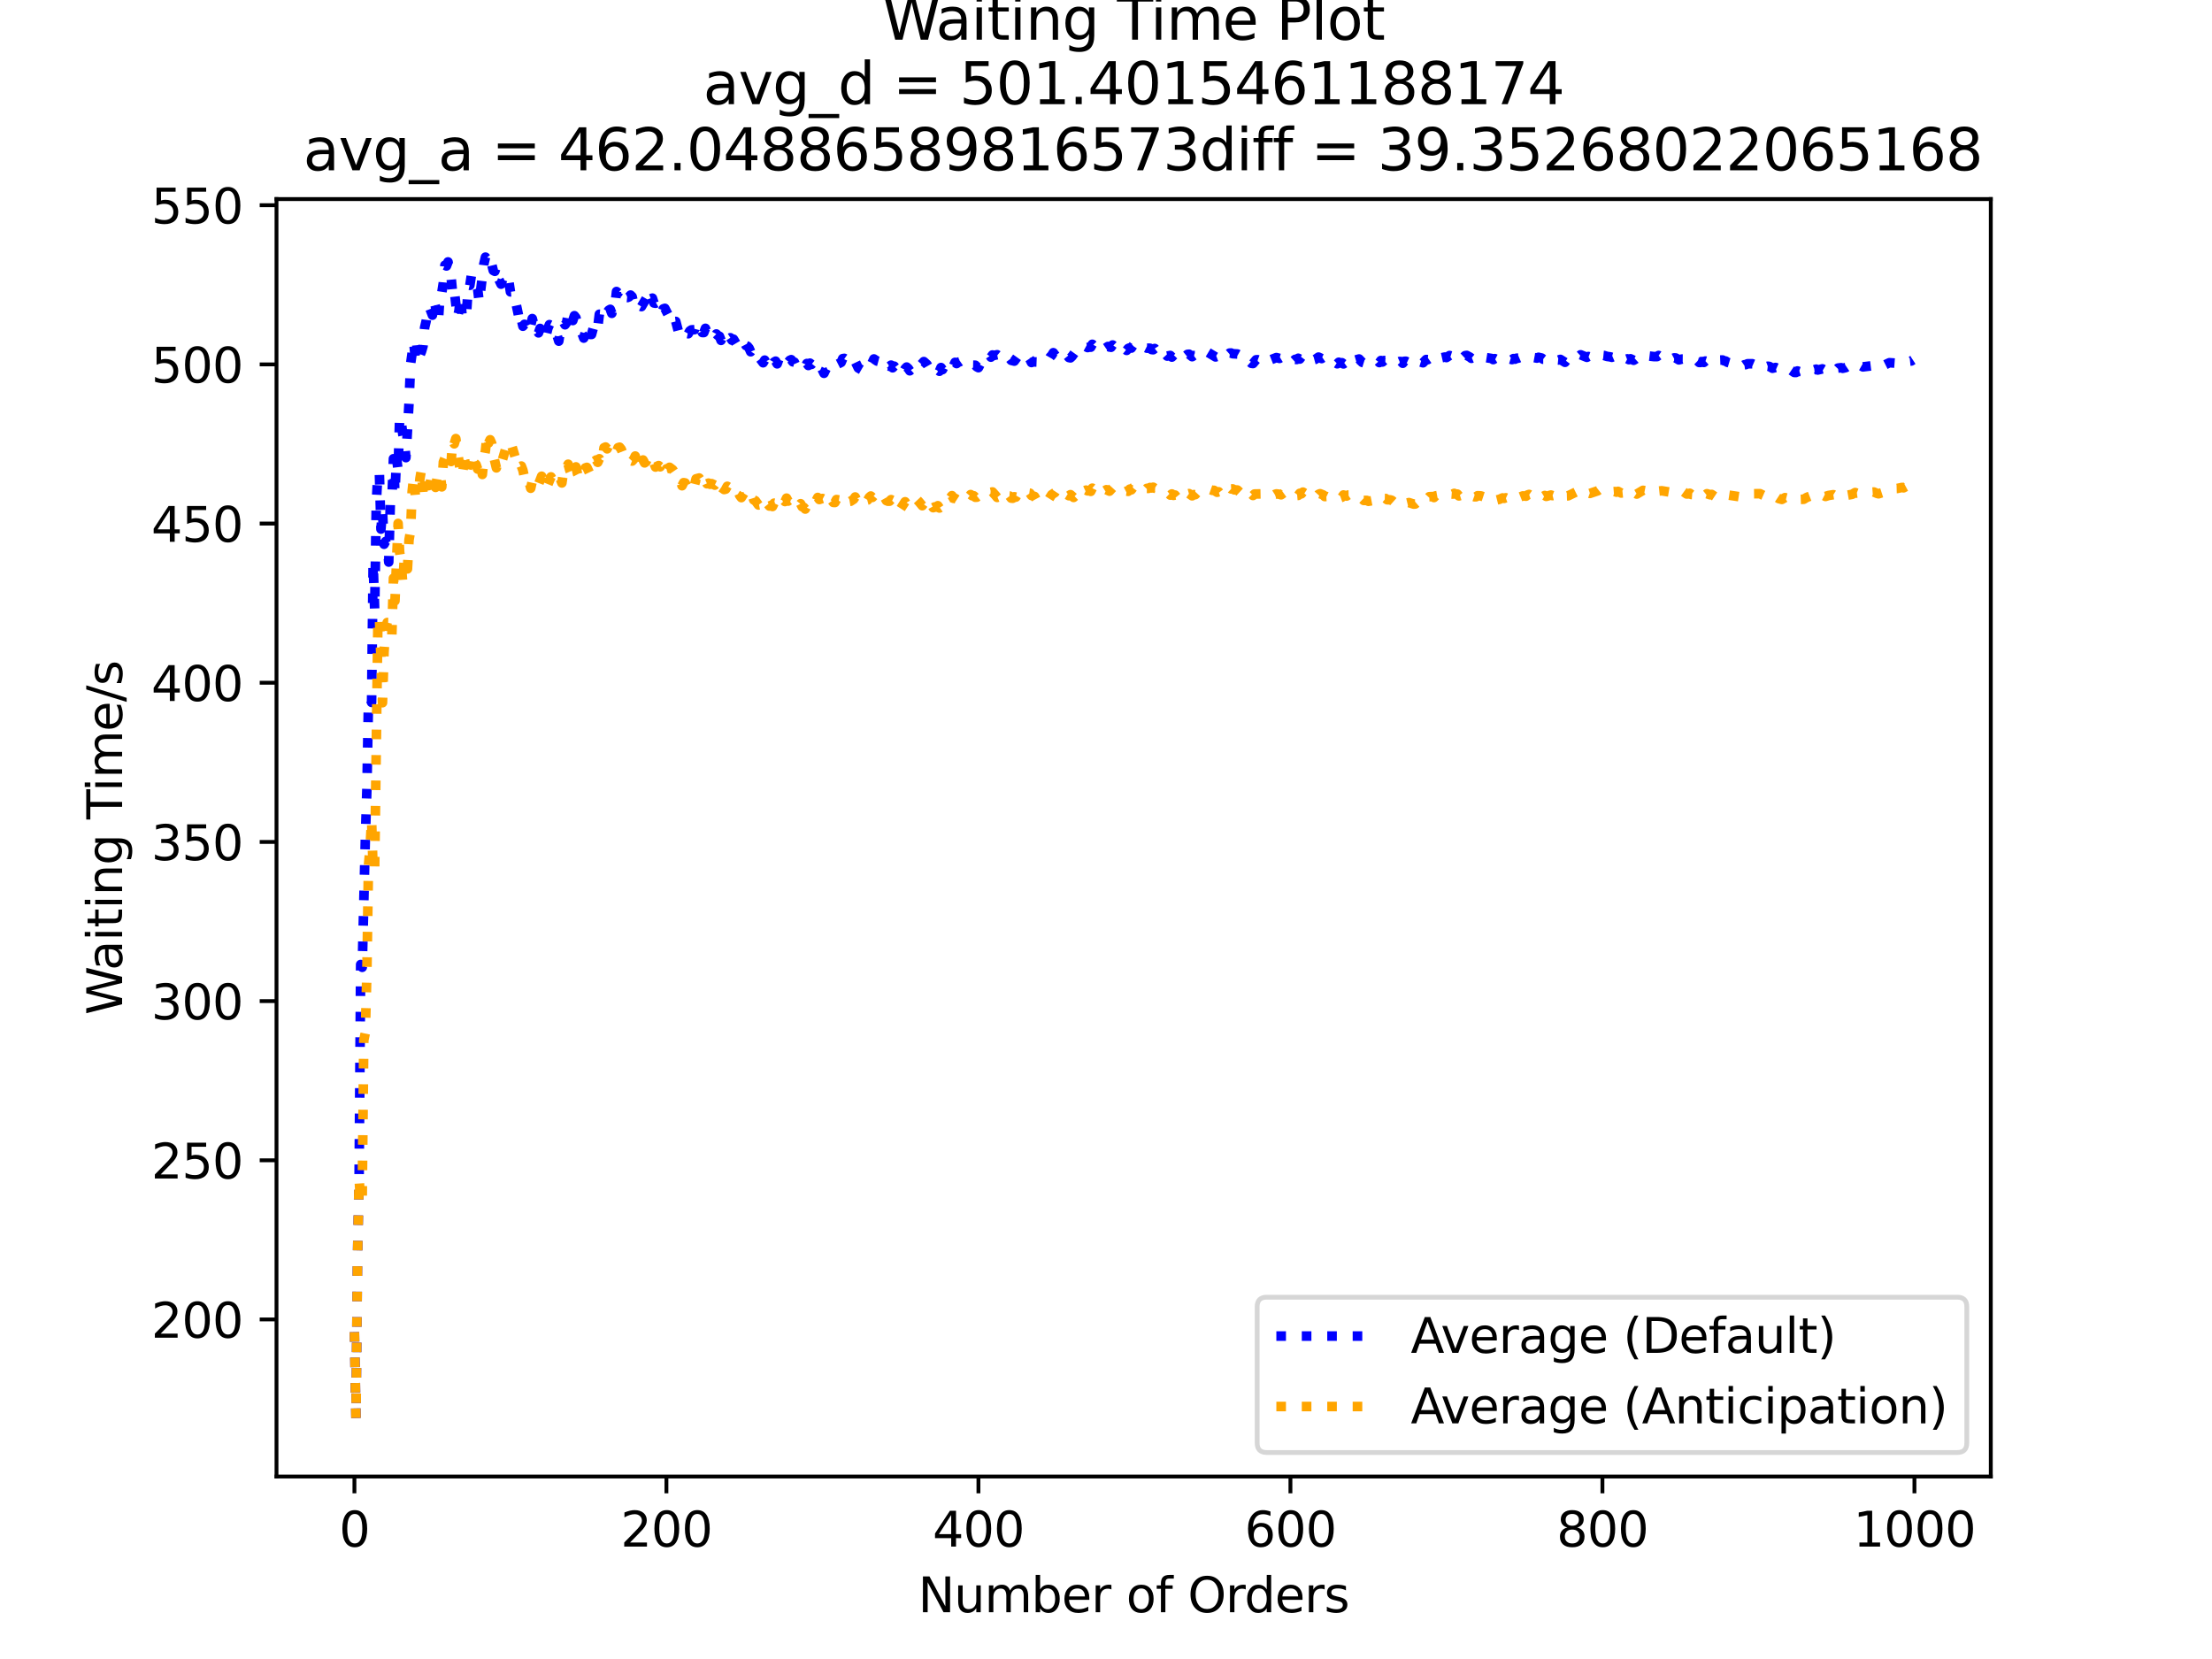 <?xml version="1.0" encoding="utf-8" standalone="no"?>
<!DOCTYPE svg PUBLIC "-//W3C//DTD SVG 1.1//EN"
  "http://www.w3.org/Graphics/SVG/1.1/DTD/svg11.dtd">
<svg xmlns:xlink="http://www.w3.org/1999/xlink" width="460.8pt" height="345.6pt" viewBox="0 0 460.8 345.6" xmlns="http://www.w3.org/2000/svg" version="1.1">
 <defs>
  <style type="text/css">*{stroke-linejoin: round; stroke-linecap: butt}</style>
 </defs>
 <g id="figure_1">
  <g id="patch_1">
   <path d="M 0 345.6 
L 460.8 345.6 
L 460.8 0 
L 0 0 
z
" style="fill: #ffffff"/>
  </g>
  <g id="axes_1">
   <g id="patch_2">
    <path d="M 57.6 307.584 
L 414.72 307.584 
L 414.72 41.472 
L 57.6 41.472 
z
" style="fill: #ffffff"/>
   </g>
   <g id="matplotlib.axis_1">
    <g id="xtick_1">
     <g id="line2d_1">
      <defs>
       <path id="m48ada4523f" d="M 0 0 
L 0 3.5 
" style="stroke: #000000; stroke-width: 0.8"/>
      </defs>
      <g>
       <use xlink:href="#m48ada4523f" x="73.833" y="307.584" style="stroke: #000000; stroke-width: 0.8"/>
      </g>
     </g>
     <g id="text_1">
      <!-- 0 -->
      <g transform="translate(70.651 322.182)scale(0.1 -0.1)">
       <defs>
        <path id="DejaVuSans-30" d="M 2034 4250 
Q 1547 4250 1301 3770 
Q 1056 3291 1056 2328 
Q 1056 1369 1301 889 
Q 1547 409 2034 409 
Q 2525 409 2770 889 
Q 3016 1369 3016 2328 
Q 3016 3291 2770 3770 
Q 2525 4250 2034 4250 
z
M 2034 4750 
Q 2819 4750 3233 4129 
Q 3647 3509 3647 2328 
Q 3647 1150 3233 529 
Q 2819 -91 2034 -91 
Q 1250 -91 836 529 
Q 422 1150 422 2328 
Q 422 3509 836 4129 
Q 1250 4750 2034 4750 
z
" transform="scale(0.016)"/>
       </defs>
       <use xlink:href="#DejaVuSans-30"/>
      </g>
     </g>
    </g>
    <g id="xtick_2">
     <g id="line2d_2">
      <g>
       <use xlink:href="#m48ada4523f" x="138.829" y="307.584" style="stroke: #000000; stroke-width: 0.8"/>
      </g>
     </g>
     <g id="text_2">
      <!-- 200 -->
      <g transform="translate(129.285 322.182)scale(0.1 -0.1)">
       <defs>
        <path id="DejaVuSans-32" d="M 1228 531 
L 3431 531 
L 3431 0 
L 469 0 
L 469 531 
Q 828 903 1448 1529 
Q 2069 2156 2228 2338 
Q 2531 2678 2651 2914 
Q 2772 3150 2772 3378 
Q 2772 3750 2511 3984 
Q 2250 4219 1831 4219 
Q 1534 4219 1204 4116 
Q 875 4013 500 3803 
L 500 4441 
Q 881 4594 1212 4672 
Q 1544 4750 1819 4750 
Q 2544 4750 2975 4387 
Q 3406 4025 3406 3419 
Q 3406 3131 3298 2873 
Q 3191 2616 2906 2266 
Q 2828 2175 2409 1742 
Q 1991 1309 1228 531 
z
" transform="scale(0.016)"/>
       </defs>
       <use xlink:href="#DejaVuSans-32"/>
       <use xlink:href="#DejaVuSans-30" x="63.623"/>
       <use xlink:href="#DejaVuSans-30" x="127.246"/>
      </g>
     </g>
    </g>
    <g id="xtick_3">
     <g id="line2d_3">
      <g>
       <use xlink:href="#m48ada4523f" x="203.825" y="307.584" style="stroke: #000000; stroke-width: 0.8"/>
      </g>
     </g>
     <g id="text_3">
      <!-- 400 -->
      <g transform="translate(194.281 322.182)scale(0.1 -0.1)">
       <defs>
        <path id="DejaVuSans-34" d="M 2419 4116 
L 825 1625 
L 2419 1625 
L 2419 4116 
z
M 2253 4666 
L 3047 4666 
L 3047 1625 
L 3713 1625 
L 3713 1100 
L 3047 1100 
L 3047 0 
L 2419 0 
L 2419 1100 
L 313 1100 
L 313 1709 
L 2253 4666 
z
" transform="scale(0.016)"/>
       </defs>
       <use xlink:href="#DejaVuSans-34"/>
       <use xlink:href="#DejaVuSans-30" x="63.623"/>
       <use xlink:href="#DejaVuSans-30" x="127.246"/>
      </g>
     </g>
    </g>
    <g id="xtick_4">
     <g id="line2d_4">
      <g>
       <use xlink:href="#m48ada4523f" x="268.82" y="307.584" style="stroke: #000000; stroke-width: 0.8"/>
      </g>
     </g>
     <g id="text_4">
      <!-- 600 -->
      <g transform="translate(259.277 322.182)scale(0.1 -0.1)">
       <defs>
        <path id="DejaVuSans-36" d="M 2113 2584 
Q 1688 2584 1439 2293 
Q 1191 2003 1191 1497 
Q 1191 994 1439 701 
Q 1688 409 2113 409 
Q 2538 409 2786 701 
Q 3034 994 3034 1497 
Q 3034 2003 2786 2293 
Q 2538 2584 2113 2584 
z
M 3366 4563 
L 3366 3988 
Q 3128 4100 2886 4159 
Q 2644 4219 2406 4219 
Q 1781 4219 1451 3797 
Q 1122 3375 1075 2522 
Q 1259 2794 1537 2939 
Q 1816 3084 2150 3084 
Q 2853 3084 3261 2657 
Q 3669 2231 3669 1497 
Q 3669 778 3244 343 
Q 2819 -91 2113 -91 
Q 1303 -91 875 529 
Q 447 1150 447 2328 
Q 447 3434 972 4092 
Q 1497 4750 2381 4750 
Q 2619 4750 2861 4703 
Q 3103 4656 3366 4563 
z
" transform="scale(0.016)"/>
       </defs>
       <use xlink:href="#DejaVuSans-36"/>
       <use xlink:href="#DejaVuSans-30" x="63.623"/>
       <use xlink:href="#DejaVuSans-30" x="127.246"/>
      </g>
     </g>
    </g>
    <g id="xtick_5">
     <g id="line2d_5">
      <g>
       <use xlink:href="#m48ada4523f" x="333.816" y="307.584" style="stroke: #000000; stroke-width: 0.8"/>
      </g>
     </g>
     <g id="text_5">
      <!-- 800 -->
      <g transform="translate(324.273 322.182)scale(0.1 -0.1)">
       <defs>
        <path id="DejaVuSans-38" d="M 2034 2216 
Q 1584 2216 1326 1975 
Q 1069 1734 1069 1313 
Q 1069 891 1326 650 
Q 1584 409 2034 409 
Q 2484 409 2743 651 
Q 3003 894 3003 1313 
Q 3003 1734 2745 1975 
Q 2488 2216 2034 2216 
z
M 1403 2484 
Q 997 2584 770 2862 
Q 544 3141 544 3541 
Q 544 4100 942 4425 
Q 1341 4750 2034 4750 
Q 2731 4750 3128 4425 
Q 3525 4100 3525 3541 
Q 3525 3141 3298 2862 
Q 3072 2584 2669 2484 
Q 3125 2378 3379 2068 
Q 3634 1759 3634 1313 
Q 3634 634 3220 271 
Q 2806 -91 2034 -91 
Q 1263 -91 848 271 
Q 434 634 434 1313 
Q 434 1759 690 2068 
Q 947 2378 1403 2484 
z
M 1172 3481 
Q 1172 3119 1398 2916 
Q 1625 2713 2034 2713 
Q 2441 2713 2670 2916 
Q 2900 3119 2900 3481 
Q 2900 3844 2670 4047 
Q 2441 4250 2034 4250 
Q 1625 4250 1398 4047 
Q 1172 3844 1172 3481 
z
" transform="scale(0.016)"/>
       </defs>
       <use xlink:href="#DejaVuSans-38"/>
       <use xlink:href="#DejaVuSans-30" x="63.623"/>
       <use xlink:href="#DejaVuSans-30" x="127.246"/>
      </g>
     </g>
    </g>
    <g id="xtick_6">
     <g id="line2d_6">
      <g>
       <use xlink:href="#m48ada4523f" x="398.812" y="307.584" style="stroke: #000000; stroke-width: 0.8"/>
      </g>
     </g>
     <g id="text_6">
      <!-- 1000 -->
      <g transform="translate(386.087 322.182)scale(0.1 -0.1)">
       <defs>
        <path id="DejaVuSans-31" d="M 794 531 
L 1825 531 
L 1825 4091 
L 703 3866 
L 703 4441 
L 1819 4666 
L 2450 4666 
L 2450 531 
L 3481 531 
L 3481 0 
L 794 0 
L 794 531 
z
" transform="scale(0.016)"/>
       </defs>
       <use xlink:href="#DejaVuSans-31"/>
       <use xlink:href="#DejaVuSans-30" x="63.623"/>
       <use xlink:href="#DejaVuSans-30" x="127.246"/>
       <use xlink:href="#DejaVuSans-30" x="190.869"/>
      </g>
     </g>
    </g>
    <g id="text_7">
     <!-- Number of Orders -->
     <g transform="translate(191.262 335.861)scale(0.1 -0.1)">
      <defs>
       <path id="DejaVuSans-4e" d="M 628 4666 
L 1478 4666 
L 3547 763 
L 3547 4666 
L 4159 4666 
L 4159 0 
L 3309 0 
L 1241 3903 
L 1241 0 
L 628 0 
L 628 4666 
z
" transform="scale(0.016)"/>
       <path id="DejaVuSans-75" d="M 544 1381 
L 544 3500 
L 1119 3500 
L 1119 1403 
Q 1119 906 1312 657 
Q 1506 409 1894 409 
Q 2359 409 2629 706 
Q 2900 1003 2900 1516 
L 2900 3500 
L 3475 3500 
L 3475 0 
L 2900 0 
L 2900 538 
Q 2691 219 2414 64 
Q 2138 -91 1772 -91 
Q 1169 -91 856 284 
Q 544 659 544 1381 
z
M 1991 3584 
L 1991 3584 
z
" transform="scale(0.016)"/>
       <path id="DejaVuSans-6d" d="M 3328 2828 
Q 3544 3216 3844 3400 
Q 4144 3584 4550 3584 
Q 5097 3584 5394 3201 
Q 5691 2819 5691 2113 
L 5691 0 
L 5113 0 
L 5113 2094 
Q 5113 2597 4934 2840 
Q 4756 3084 4391 3084 
Q 3944 3084 3684 2787 
Q 3425 2491 3425 1978 
L 3425 0 
L 2847 0 
L 2847 2094 
Q 2847 2600 2669 2842 
Q 2491 3084 2119 3084 
Q 1678 3084 1418 2786 
Q 1159 2488 1159 1978 
L 1159 0 
L 581 0 
L 581 3500 
L 1159 3500 
L 1159 2956 
Q 1356 3278 1631 3431 
Q 1906 3584 2284 3584 
Q 2666 3584 2933 3390 
Q 3200 3197 3328 2828 
z
" transform="scale(0.016)"/>
       <path id="DejaVuSans-62" d="M 3116 1747 
Q 3116 2381 2855 2742 
Q 2594 3103 2138 3103 
Q 1681 3103 1420 2742 
Q 1159 2381 1159 1747 
Q 1159 1113 1420 752 
Q 1681 391 2138 391 
Q 2594 391 2855 752 
Q 3116 1113 3116 1747 
z
M 1159 2969 
Q 1341 3281 1617 3432 
Q 1894 3584 2278 3584 
Q 2916 3584 3314 3078 
Q 3713 2572 3713 1747 
Q 3713 922 3314 415 
Q 2916 -91 2278 -91 
Q 1894 -91 1617 61 
Q 1341 213 1159 525 
L 1159 0 
L 581 0 
L 581 4863 
L 1159 4863 
L 1159 2969 
z
" transform="scale(0.016)"/>
       <path id="DejaVuSans-65" d="M 3597 1894 
L 3597 1613 
L 953 1613 
Q 991 1019 1311 708 
Q 1631 397 2203 397 
Q 2534 397 2845 478 
Q 3156 559 3463 722 
L 3463 178 
Q 3153 47 2828 -22 
Q 2503 -91 2169 -91 
Q 1331 -91 842 396 
Q 353 884 353 1716 
Q 353 2575 817 3079 
Q 1281 3584 2069 3584 
Q 2775 3584 3186 3129 
Q 3597 2675 3597 1894 
z
M 3022 2063 
Q 3016 2534 2758 2815 
Q 2500 3097 2075 3097 
Q 1594 3097 1305 2825 
Q 1016 2553 972 2059 
L 3022 2063 
z
" transform="scale(0.016)"/>
       <path id="DejaVuSans-72" d="M 2631 2963 
Q 2534 3019 2420 3045 
Q 2306 3072 2169 3072 
Q 1681 3072 1420 2755 
Q 1159 2438 1159 1844 
L 1159 0 
L 581 0 
L 581 3500 
L 1159 3500 
L 1159 2956 
Q 1341 3275 1631 3429 
Q 1922 3584 2338 3584 
Q 2397 3584 2469 3576 
Q 2541 3569 2628 3553 
L 2631 2963 
z
" transform="scale(0.016)"/>
       <path id="DejaVuSans-20" transform="scale(0.016)"/>
       <path id="DejaVuSans-6f" d="M 1959 3097 
Q 1497 3097 1228 2736 
Q 959 2375 959 1747 
Q 959 1119 1226 758 
Q 1494 397 1959 397 
Q 2419 397 2687 759 
Q 2956 1122 2956 1747 
Q 2956 2369 2687 2733 
Q 2419 3097 1959 3097 
z
M 1959 3584 
Q 2709 3584 3137 3096 
Q 3566 2609 3566 1747 
Q 3566 888 3137 398 
Q 2709 -91 1959 -91 
Q 1206 -91 779 398 
Q 353 888 353 1747 
Q 353 2609 779 3096 
Q 1206 3584 1959 3584 
z
" transform="scale(0.016)"/>
       <path id="DejaVuSans-66" d="M 2375 4863 
L 2375 4384 
L 1825 4384 
Q 1516 4384 1395 4259 
Q 1275 4134 1275 3809 
L 1275 3500 
L 2222 3500 
L 2222 3053 
L 1275 3053 
L 1275 0 
L 697 0 
L 697 3053 
L 147 3053 
L 147 3500 
L 697 3500 
L 697 3744 
Q 697 4328 969 4595 
Q 1241 4863 1831 4863 
L 2375 4863 
z
" transform="scale(0.016)"/>
       <path id="DejaVuSans-4f" d="M 2522 4238 
Q 1834 4238 1429 3725 
Q 1025 3213 1025 2328 
Q 1025 1447 1429 934 
Q 1834 422 2522 422 
Q 3209 422 3611 934 
Q 4013 1447 4013 2328 
Q 4013 3213 3611 3725 
Q 3209 4238 2522 4238 
z
M 2522 4750 
Q 3503 4750 4090 4092 
Q 4678 3434 4678 2328 
Q 4678 1225 4090 567 
Q 3503 -91 2522 -91 
Q 1538 -91 948 565 
Q 359 1222 359 2328 
Q 359 3434 948 4092 
Q 1538 4750 2522 4750 
z
" transform="scale(0.016)"/>
       <path id="DejaVuSans-64" d="M 2906 2969 
L 2906 4863 
L 3481 4863 
L 3481 0 
L 2906 0 
L 2906 525 
Q 2725 213 2448 61 
Q 2172 -91 1784 -91 
Q 1150 -91 751 415 
Q 353 922 353 1747 
Q 353 2572 751 3078 
Q 1150 3584 1784 3584 
Q 2172 3584 2448 3432 
Q 2725 3281 2906 2969 
z
M 947 1747 
Q 947 1113 1208 752 
Q 1469 391 1925 391 
Q 2381 391 2643 752 
Q 2906 1113 2906 1747 
Q 2906 2381 2643 2742 
Q 2381 3103 1925 3103 
Q 1469 3103 1208 2742 
Q 947 2381 947 1747 
z
" transform="scale(0.016)"/>
       <path id="DejaVuSans-73" d="M 2834 3397 
L 2834 2853 
Q 2591 2978 2328 3040 
Q 2066 3103 1784 3103 
Q 1356 3103 1142 2972 
Q 928 2841 928 2578 
Q 928 2378 1081 2264 
Q 1234 2150 1697 2047 
L 1894 2003 
Q 2506 1872 2764 1633 
Q 3022 1394 3022 966 
Q 3022 478 2636 193 
Q 2250 -91 1575 -91 
Q 1294 -91 989 -36 
Q 684 19 347 128 
L 347 722 
Q 666 556 975 473 
Q 1284 391 1588 391 
Q 1994 391 2212 530 
Q 2431 669 2431 922 
Q 2431 1156 2273 1281 
Q 2116 1406 1581 1522 
L 1381 1569 
Q 847 1681 609 1914 
Q 372 2147 372 2553 
Q 372 3047 722 3315 
Q 1072 3584 1716 3584 
Q 2034 3584 2315 3537 
Q 2597 3491 2834 3397 
z
" transform="scale(0.016)"/>
      </defs>
      <use xlink:href="#DejaVuSans-4e"/>
      <use xlink:href="#DejaVuSans-75" x="74.805"/>
      <use xlink:href="#DejaVuSans-6d" x="138.184"/>
      <use xlink:href="#DejaVuSans-62" x="235.596"/>
      <use xlink:href="#DejaVuSans-65" x="299.072"/>
      <use xlink:href="#DejaVuSans-72" x="360.596"/>
      <use xlink:href="#DejaVuSans-20" x="401.709"/>
      <use xlink:href="#DejaVuSans-6f" x="433.496"/>
      <use xlink:href="#DejaVuSans-66" x="494.678"/>
      <use xlink:href="#DejaVuSans-20" x="529.883"/>
      <use xlink:href="#DejaVuSans-4f" x="561.67"/>
      <use xlink:href="#DejaVuSans-72" x="640.381"/>
      <use xlink:href="#DejaVuSans-64" x="679.744"/>
      <use xlink:href="#DejaVuSans-65" x="743.221"/>
      <use xlink:href="#DejaVuSans-72" x="804.744"/>
      <use xlink:href="#DejaVuSans-73" x="845.857"/>
     </g>
    </g>
   </g>
   <g id="matplotlib.axis_2">
    <g id="ytick_1">
     <g id="line2d_7">
      <defs>
       <path id="me88d342166" d="M 0 0 
L -3.5 0 
" style="stroke: #000000; stroke-width: 0.8"/>
      </defs>
      <g>
       <use xlink:href="#me88d342166" x="57.6" y="274.868" style="stroke: #000000; stroke-width: 0.8"/>
      </g>
     </g>
     <g id="text_8">
      <!-- 200 -->
      <g transform="translate(31.512 278.667)scale(0.1 -0.1)">
       <use xlink:href="#DejaVuSans-32"/>
       <use xlink:href="#DejaVuSans-30" x="63.623"/>
       <use xlink:href="#DejaVuSans-30" x="127.246"/>
      </g>
     </g>
    </g>
    <g id="ytick_2">
     <g id="line2d_8">
      <g>
       <use xlink:href="#me88d342166" x="57.6" y="241.708" style="stroke: #000000; stroke-width: 0.8"/>
      </g>
     </g>
     <g id="text_9">
      <!-- 250 -->
      <g transform="translate(31.512 245.507)scale(0.1 -0.1)">
       <defs>
        <path id="DejaVuSans-35" d="M 691 4666 
L 3169 4666 
L 3169 4134 
L 1269 4134 
L 1269 2991 
Q 1406 3038 1543 3061 
Q 1681 3084 1819 3084 
Q 2600 3084 3056 2656 
Q 3513 2228 3513 1497 
Q 3513 744 3044 326 
Q 2575 -91 1722 -91 
Q 1428 -91 1123 -41 
Q 819 9 494 109 
L 494 744 
Q 775 591 1075 516 
Q 1375 441 1709 441 
Q 2250 441 2565 725 
Q 2881 1009 2881 1497 
Q 2881 1984 2565 2268 
Q 2250 2553 1709 2553 
Q 1456 2553 1204 2497 
Q 953 2441 691 2322 
L 691 4666 
z
" transform="scale(0.016)"/>
       </defs>
       <use xlink:href="#DejaVuSans-32"/>
       <use xlink:href="#DejaVuSans-35" x="63.623"/>
       <use xlink:href="#DejaVuSans-30" x="127.246"/>
      </g>
     </g>
    </g>
    <g id="ytick_3">
     <g id="line2d_9">
      <g>
       <use xlink:href="#me88d342166" x="57.6" y="208.548" style="stroke: #000000; stroke-width: 0.8"/>
      </g>
     </g>
     <g id="text_10">
      <!-- 300 -->
      <g transform="translate(31.512 212.347)scale(0.1 -0.1)">
       <defs>
        <path id="DejaVuSans-33" d="M 2597 2516 
Q 3050 2419 3304 2112 
Q 3559 1806 3559 1356 
Q 3559 666 3084 287 
Q 2609 -91 1734 -91 
Q 1441 -91 1130 -33 
Q 819 25 488 141 
L 488 750 
Q 750 597 1062 519 
Q 1375 441 1716 441 
Q 2309 441 2620 675 
Q 2931 909 2931 1356 
Q 2931 1769 2642 2001 
Q 2353 2234 1838 2234 
L 1294 2234 
L 1294 2753 
L 1863 2753 
Q 2328 2753 2575 2939 
Q 2822 3125 2822 3475 
Q 2822 3834 2567 4026 
Q 2313 4219 1838 4219 
Q 1578 4219 1281 4162 
Q 984 4106 628 3988 
L 628 4550 
Q 988 4650 1302 4700 
Q 1616 4750 1894 4750 
Q 2613 4750 3031 4423 
Q 3450 4097 3450 3541 
Q 3450 3153 3228 2886 
Q 3006 2619 2597 2516 
z
" transform="scale(0.016)"/>
       </defs>
       <use xlink:href="#DejaVuSans-33"/>
       <use xlink:href="#DejaVuSans-30" x="63.623"/>
       <use xlink:href="#DejaVuSans-30" x="127.246"/>
      </g>
     </g>
    </g>
    <g id="ytick_4">
     <g id="line2d_10">
      <g>
       <use xlink:href="#me88d342166" x="57.6" y="175.388" style="stroke: #000000; stroke-width: 0.8"/>
      </g>
     </g>
     <g id="text_11">
      <!-- 350 -->
      <g transform="translate(31.512 179.187)scale(0.1 -0.1)">
       <use xlink:href="#DejaVuSans-33"/>
       <use xlink:href="#DejaVuSans-35" x="63.623"/>
       <use xlink:href="#DejaVuSans-30" x="127.246"/>
      </g>
     </g>
    </g>
    <g id="ytick_5">
     <g id="line2d_11">
      <g>
       <use xlink:href="#me88d342166" x="57.6" y="142.228" style="stroke: #000000; stroke-width: 0.8"/>
      </g>
     </g>
     <g id="text_12">
      <!-- 400 -->
      <g transform="translate(31.512 146.028)scale(0.1 -0.1)">
       <use xlink:href="#DejaVuSans-34"/>
       <use xlink:href="#DejaVuSans-30" x="63.623"/>
       <use xlink:href="#DejaVuSans-30" x="127.246"/>
      </g>
     </g>
    </g>
    <g id="ytick_6">
     <g id="line2d_12">
      <g>
       <use xlink:href="#me88d342166" x="57.6" y="109.068" style="stroke: #000000; stroke-width: 0.8"/>
      </g>
     </g>
     <g id="text_13">
      <!-- 450 -->
      <g transform="translate(31.512 112.868)scale(0.1 -0.1)">
       <use xlink:href="#DejaVuSans-34"/>
       <use xlink:href="#DejaVuSans-35" x="63.623"/>
       <use xlink:href="#DejaVuSans-30" x="127.246"/>
      </g>
     </g>
    </g>
    <g id="ytick_7">
     <g id="line2d_13">
      <g>
       <use xlink:href="#me88d342166" x="57.6" y="75.909" style="stroke: #000000; stroke-width: 0.8"/>
      </g>
     </g>
     <g id="text_14">
      <!-- 500 -->
      <g transform="translate(31.512 79.708)scale(0.1 -0.1)">
       <use xlink:href="#DejaVuSans-35"/>
       <use xlink:href="#DejaVuSans-30" x="63.623"/>
       <use xlink:href="#DejaVuSans-30" x="127.246"/>
      </g>
     </g>
    </g>
    <g id="ytick_8">
     <g id="line2d_14">
      <g>
       <use xlink:href="#me88d342166" x="57.6" y="42.749" style="stroke: #000000; stroke-width: 0.8"/>
      </g>
     </g>
     <g id="text_15">
      <!-- 550 -->
      <g transform="translate(31.512 46.548)scale(0.1 -0.1)">
       <use xlink:href="#DejaVuSans-35"/>
       <use xlink:href="#DejaVuSans-35" x="63.623"/>
       <use xlink:href="#DejaVuSans-30" x="127.246"/>
      </g>
     </g>
    </g>
    <g id="text_16">
     <!-- Waiting Time/s -->
     <g transform="translate(25.433 211.41)rotate(-90)scale(0.1 -0.1)">
      <defs>
       <path id="DejaVuSans-57" d="M 213 4666 
L 850 4666 
L 1831 722 
L 2809 4666 
L 3519 4666 
L 4500 722 
L 5478 4666 
L 6119 4666 
L 4947 0 
L 4153 0 
L 3169 4050 
L 2175 0 
L 1381 0 
L 213 4666 
z
" transform="scale(0.016)"/>
       <path id="DejaVuSans-61" d="M 2194 1759 
Q 1497 1759 1228 1600 
Q 959 1441 959 1056 
Q 959 750 1161 570 
Q 1363 391 1709 391 
Q 2188 391 2477 730 
Q 2766 1069 2766 1631 
L 2766 1759 
L 2194 1759 
z
M 3341 1997 
L 3341 0 
L 2766 0 
L 2766 531 
Q 2569 213 2275 61 
Q 1981 -91 1556 -91 
Q 1019 -91 701 211 
Q 384 513 384 1019 
Q 384 1609 779 1909 
Q 1175 2209 1959 2209 
L 2766 2209 
L 2766 2266 
Q 2766 2663 2505 2880 
Q 2244 3097 1772 3097 
Q 1472 3097 1187 3025 
Q 903 2953 641 2809 
L 641 3341 
Q 956 3463 1253 3523 
Q 1550 3584 1831 3584 
Q 2591 3584 2966 3190 
Q 3341 2797 3341 1997 
z
" transform="scale(0.016)"/>
       <path id="DejaVuSans-69" d="M 603 3500 
L 1178 3500 
L 1178 0 
L 603 0 
L 603 3500 
z
M 603 4863 
L 1178 4863 
L 1178 4134 
L 603 4134 
L 603 4863 
z
" transform="scale(0.016)"/>
       <path id="DejaVuSans-74" d="M 1172 4494 
L 1172 3500 
L 2356 3500 
L 2356 3053 
L 1172 3053 
L 1172 1153 
Q 1172 725 1289 603 
Q 1406 481 1766 481 
L 2356 481 
L 2356 0 
L 1766 0 
Q 1100 0 847 248 
Q 594 497 594 1153 
L 594 3053 
L 172 3053 
L 172 3500 
L 594 3500 
L 594 4494 
L 1172 4494 
z
" transform="scale(0.016)"/>
       <path id="DejaVuSans-6e" d="M 3513 2113 
L 3513 0 
L 2938 0 
L 2938 2094 
Q 2938 2591 2744 2837 
Q 2550 3084 2163 3084 
Q 1697 3084 1428 2787 
Q 1159 2491 1159 1978 
L 1159 0 
L 581 0 
L 581 3500 
L 1159 3500 
L 1159 2956 
Q 1366 3272 1645 3428 
Q 1925 3584 2291 3584 
Q 2894 3584 3203 3211 
Q 3513 2838 3513 2113 
z
" transform="scale(0.016)"/>
       <path id="DejaVuSans-67" d="M 2906 1791 
Q 2906 2416 2648 2759 
Q 2391 3103 1925 3103 
Q 1463 3103 1205 2759 
Q 947 2416 947 1791 
Q 947 1169 1205 825 
Q 1463 481 1925 481 
Q 2391 481 2648 825 
Q 2906 1169 2906 1791 
z
M 3481 434 
Q 3481 -459 3084 -895 
Q 2688 -1331 1869 -1331 
Q 1566 -1331 1297 -1286 
Q 1028 -1241 775 -1147 
L 775 -588 
Q 1028 -725 1275 -790 
Q 1522 -856 1778 -856 
Q 2344 -856 2625 -561 
Q 2906 -266 2906 331 
L 2906 616 
Q 2728 306 2450 153 
Q 2172 0 1784 0 
Q 1141 0 747 490 
Q 353 981 353 1791 
Q 353 2603 747 3093 
Q 1141 3584 1784 3584 
Q 2172 3584 2450 3431 
Q 2728 3278 2906 2969 
L 2906 3500 
L 3481 3500 
L 3481 434 
z
" transform="scale(0.016)"/>
       <path id="DejaVuSans-54" d="M -19 4666 
L 3928 4666 
L 3928 4134 
L 2272 4134 
L 2272 0 
L 1638 0 
L 1638 4134 
L -19 4134 
L -19 4666 
z
" transform="scale(0.016)"/>
       <path id="DejaVuSans-2f" d="M 1625 4666 
L 2156 4666 
L 531 -594 
L 0 -594 
L 1625 4666 
z
" transform="scale(0.016)"/>
      </defs>
      <use xlink:href="#DejaVuSans-57"/>
      <use xlink:href="#DejaVuSans-61" x="92.502"/>
      <use xlink:href="#DejaVuSans-69" x="153.781"/>
      <use xlink:href="#DejaVuSans-74" x="181.564"/>
      <use xlink:href="#DejaVuSans-69" x="220.773"/>
      <use xlink:href="#DejaVuSans-6e" x="248.557"/>
      <use xlink:href="#DejaVuSans-67" x="311.936"/>
      <use xlink:href="#DejaVuSans-20" x="375.412"/>
      <use xlink:href="#DejaVuSans-54" x="407.199"/>
      <use xlink:href="#DejaVuSans-69" x="465.158"/>
      <use xlink:href="#DejaVuSans-6d" x="492.941"/>
      <use xlink:href="#DejaVuSans-65" x="590.354"/>
      <use xlink:href="#DejaVuSans-2f" x="651.877"/>
      <use xlink:href="#DejaVuSans-73" x="685.568"/>
     </g>
    </g>
   </g>
   <g id="line2d_15">
    <path d="M 73.833 277.501 
L 74.158 295.488 
L 74.483 261.474 
L 74.808 245.561 
L 75.133 200.928 
L 75.458 201.508 
L 76.108 174.667 
L 76.433 164.275 
L 76.758 146.147 
L 77.083 145.554 
L 77.408 146.319 
L 77.732 117.244 
L 78.057 127.162 
L 78.382 105.02 
L 78.707 98.686 
L 79.032 98.44 
L 79.357 110.219 
L 79.682 106.367 
L 80.007 113.376 
L 80.332 112.792 
L 80.657 113.568 
L 80.982 117.091 
L 81.307 104.909 
L 81.632 104.236 
L 81.957 95.563 
L 82.282 102.763 
L 82.607 95.273 
L 82.932 98.009 
L 83.257 86.797 
L 83.582 87.834 
L 83.907 90.463 
L 84.232 91.991 
L 84.557 95.335 
L 85.207 83.971 
L 85.532 75.831 
L 86.182 71.217 
L 86.507 74.595 
L 86.832 71.835 
L 87.157 75.465 
L 87.482 73.975 
L 87.807 73.217 
L 88.132 72.092 
L 88.457 68.237 
L 88.782 66.867 
L 89.107 64.393 
L 89.432 63.934 
L 90.082 65.654 
L 90.407 62.684 
L 90.732 63.952 
L 91.057 67.234 
L 91.382 65.945 
L 91.707 60.885 
L 92.032 60.993 
L 92.357 58.907 
L 92.682 55.251 
L 93.007 55.407 
L 93.331 54.562 
L 93.656 56.532 
L 93.981 57.817 
L 94.306 61.31 
L 94.631 60.471 
L 95.281 66.186 
L 95.606 64.749 
L 95.931 61.707 
L 96.256 65.706 
L 96.581 65.191 
L 96.906 65.891 
L 97.231 64.574 
L 97.556 59.366 
L 97.881 59.438 
L 98.206 57.284 
L 98.856 59.084 
L 99.181 59.378 
L 99.506 60.247 
L 99.831 62.899 
L 100.806 54.946 
L 101.131 53.568 
L 101.456 53.947 
L 101.781 55.737 
L 102.106 55.139 
L 102.431 55.058 
L 102.756 56.351 
L 103.081 56.521 
L 103.406 55.535 
L 103.731 57.83 
L 104.381 59.198 
L 104.706 58.215 
L 105.356 57.117 
L 105.681 57.722 
L 106.006 58.647 
L 106.331 60.803 
L 106.656 60.78 
L 106.981 62.101 
L 107.306 62.344 
L 107.956 65.405 
L 108.281 67.424 
L 108.606 66.529 
L 108.931 67.958 
L 109.255 67.561 
L 109.58 68.19 
L 109.905 68.121 
L 110.23 69.206 
L 110.88 66.367 
L 111.53 68.822 
L 111.855 68.393 
L 112.18 69.344 
L 112.505 68.419 
L 112.83 70.389 
L 113.155 70.814 
L 113.48 69.853 
L 113.805 69.729 
L 114.13 68.396 
L 114.455 67.626 
L 114.78 67.789 
L 115.105 68.624 
L 115.43 68.412 
L 115.755 69.431 
L 116.08 69.992 
L 116.405 71.07 
L 116.73 68.957 
L 117.38 67.083 
L 117.705 67.658 
L 118.03 67.224 
L 118.355 65.409 
L 118.68 64.971 
L 119.33 66.775 
L 119.655 65.762 
L 119.98 66.184 
L 120.305 67.873 
L 121.28 69.551 
L 121.605 70.428 
L 121.93 69.271 
L 122.255 70.269 
L 122.58 68.743 
L 122.905 69.674 
L 123.23 69.676 
L 123.555 68.463 
L 124.205 67.15 
L 124.53 68.134 
L 124.855 65.462 
L 125.179 65.489 
L 125.504 64.844 
L 126.154 65.944 
L 126.479 65.054 
L 126.804 64.628 
L 127.129 64.436 
L 127.454 65.275 
L 127.779 63.665 
L 128.104 63.67 
L 128.429 60.728 
L 128.754 61.023 
L 129.079 60.4 
L 129.404 61.084 
L 129.729 60.769 
L 130.054 61.535 
L 130.379 61.95 
L 130.704 61.984 
L 131.029 61.852 
L 131.354 61.471 
L 131.679 61.79 
L 132.004 63.215 
L 132.329 62.702 
L 132.654 63.104 
L 132.979 63.048 
L 133.304 63.707 
L 133.629 63.871 
L 134.604 62.208 
L 134.929 60.598 
L 135.579 62.23 
L 135.904 62.104 
L 136.229 63.118 
L 136.554 63.175 
L 136.879 62.995 
L 137.529 63.923 
L 137.854 65.205 
L 138.179 64.343 
L 138.504 64.231 
L 139.154 65.516 
L 139.479 66.318 
L 139.804 66.147 
L 140.129 65.806 
L 140.454 66.995 
L 140.779 66.958 
L 141.428 69.451 
L 141.753 69.592 
L 142.078 69.068 
L 142.403 69.755 
L 142.728 69.537 
L 143.053 69.453 
L 143.378 69.523 
L 143.703 68.938 
L 144.028 68.721 
L 144.678 68.676 
L 145.003 67.38 
L 145.328 67.751 
L 145.653 67.85 
L 146.303 69.272 
L 146.628 69.274 
L 146.953 68.397 
L 147.278 69.192 
L 147.603 69.452 
L 147.928 70.104 
L 148.253 70.101 
L 148.578 69.914 
L 148.903 70.167 
L 149.228 69.573 
L 149.553 69.897 
L 149.878 70.051 
L 150.203 70.908 
L 150.528 69.954 
L 151.178 71 
L 151.503 70.494 
L 151.828 70.565 
L 152.153 70.359 
L 152.478 70.865 
L 152.803 70.657 
L 153.453 71.753 
L 153.778 71.915 
L 154.103 72.48 
L 154.428 72.073 
L 154.753 71.45 
L 155.078 71.37 
L 155.403 71.988 
L 155.728 72.137 
L 156.053 72.529 
L 156.378 73.277 
L 156.703 72.778 
L 157.027 72.912 
L 157.677 74.281 
L 158.002 74.681 
L 158.327 74.701 
L 158.977 75.569 
L 159.302 75.02 
L 159.952 76.276 
L 160.277 75.612 
L 160.602 76.033 
L 160.927 76.015 
L 161.252 75.431 
L 161.577 75.235 
L 161.902 75.794 
L 162.227 74.879 
L 162.552 75.21 
L 162.877 75.125 
L 163.202 75.569 
L 163.527 74.96 
L 163.852 75.62 
L 164.177 75.488 
L 164.502 75.07 
L 164.827 74.924 
L 165.152 75.363 
L 165.477 75.434 
L 165.802 76.168 
L 166.127 75.863 
L 166.452 75.857 
L 166.777 76.334 
L 167.427 76.61 
L 167.752 76.379 
L 168.077 75.724 
L 168.402 76.14 
L 168.727 75.648 
L 169.052 75.912 
L 169.377 75.512 
L 169.702 75.825 
L 170.027 75.508 
L 170.677 76.454 
L 171.002 76.398 
L 171.652 77.767 
L 172.302 76.394 
L 172.627 76.502 
L 173.276 76.035 
L 173.601 75.601 
L 173.926 75.923 
L 174.251 75.988 
L 175.226 75.494 
L 175.551 74.708 
L 175.876 74.652 
L 176.201 74.877 
L 176.526 75.271 
L 176.851 75.9 
L 177.176 75.933 
L 177.826 75.694 
L 178.151 75.301 
L 178.801 76.661 
L 179.451 77.037 
L 179.776 76.739 
L 180.101 76.146 
L 180.426 76.144 
L 181.076 75.795 
L 181.401 76.171 
L 182.051 74.775 
L 182.701 75.21 
L 183.026 75.296 
L 183.351 74.994 
L 183.676 75.255 
L 184.001 75.7 
L 184.326 75.274 
L 184.651 75.934 
L 184.976 76.207 
L 185.301 76.304 
L 185.626 76.063 
L 185.951 76.615 
L 186.276 76.275 
L 186.601 76.706 
L 186.926 77.457 
L 187.251 77.418 
L 187.576 77.928 
L 188.226 77.428 
L 188.55 76.802 
L 188.875 76.465 
L 189.2 76.756 
L 189.525 77.242 
L 189.85 76.949 
L 190.175 76.065 
L 190.5 75.961 
L 190.825 75.534 
L 191.15 75.759 
L 191.475 75.797 
L 191.8 76.026 
L 192.45 75.32 
L 193.1 75.909 
L 193.425 76.476 
L 193.75 77.279 
L 194.075 77.483 
L 194.4 77.247 
L 194.725 77.446 
L 195.05 77.374 
L 195.375 77.088 
L 195.7 77.339 
L 196.025 76.564 
L 196.35 76.995 
L 196.675 76.31 
L 197.325 76.167 
L 197.65 75.85 
L 197.975 76.481 
L 198.3 75.979 
L 198.625 76.235 
L 198.95 75.488 
L 199.275 75.739 
L 199.6 75.466 
L 199.925 75.369 
L 200.25 75.143 
L 200.9 75.521 
L 201.225 75.615 
L 201.875 76.361 
L 202.2 76.066 
L 203.175 76.086 
L 203.5 76.419 
L 203.825 76.593 
L 204.799 74.745 
L 205.124 74.682 
L 205.774 73.912 
L 206.099 73.911 
L 206.424 74.399 
L 206.749 73.949 
L 207.074 74.041 
L 207.724 73.896 
L 208.699 74.69 
L 209.674 74.175 
L 209.999 74.212 
L 210.649 75.065 
L 211.299 75.228 
L 211.949 74.314 
L 212.924 74.1 
L 213.249 73.809 
L 213.574 74.004 
L 213.899 73.887 
L 214.549 74.852 
L 214.874 75.519 
L 215.199 75.383 
L 217.799 75.48 
L 218.124 74.982 
L 218.449 74.925 
L 218.774 74.355 
L 219.099 74.014 
L 219.424 73.475 
L 220.074 74.341 
L 220.398 74.241 
L 220.723 73.818 
L 221.373 73.602 
L 221.698 74.049 
L 222.023 73.878 
L 222.348 74.08 
L 222.673 74.483 
L 222.998 74.553 
L 223.323 74.242 
L 224.298 72.878 
L 224.623 72.484 
L 225.273 72.324 
L 225.598 71.875 
L 226.573 72.406 
L 226.898 72.307 
L 227.223 72.329 
L 227.548 71.722 
L 228.198 72.358 
L 228.523 72.037 
L 228.848 71.879 
L 229.498 71.99 
L 229.823 72.419 
L 230.148 72.622 
L 230.798 72.179 
L 231.448 72.346 
L 231.773 71.869 
L 232.098 72.176 
L 232.748 72.302 
L 233.073 71.973 
L 233.398 72.4 
L 233.723 72.595 
L 234.048 72.48 
L 234.698 72.996 
L 235.023 72.591 
L 235.348 72.465 
L 235.673 72.517 
L 235.998 72.026 
L 236.322 71.738 
L 236.647 71.747 
L 236.972 71.57 
L 237.297 72.042 
L 237.622 71.876 
L 238.922 72.527 
L 239.572 72.544 
L 239.897 72.818 
L 240.222 72.86 
L 240.547 72.599 
L 241.197 73.609 
L 241.522 73.354 
L 242.172 73.298 
L 242.497 73.671 
L 242.822 73.819 
L 243.147 74.179 
L 243.797 74.053 
L 244.122 74.388 
L 244.772 73.716 
L 245.097 73.471 
L 245.422 73.795 
L 245.747 73.721 
L 246.072 74.031 
L 246.397 74.015 
L 246.722 73.748 
L 247.047 74.087 
L 247.372 73.823 
L 247.697 73.786 
L 248.347 74.304 
L 248.672 74.063 
L 248.997 74.12 
L 249.322 73.908 
L 249.647 73.905 
L 250.297 74.195 
L 251.597 73.382 
L 253.221 74.357 
L 253.546 74.235 
L 253.871 74.712 
L 254.196 74.557 
L 254.521 74.552 
L 254.846 74.192 
L 255.171 74.026 
L 255.496 74.125 
L 256.146 73.55 
L 256.471 73.538 
L 256.796 73.686 
L 257.771 73.741 
L 258.096 73.924 
L 258.421 73.796 
L 258.746 74.307 
L 259.396 74.814 
L 259.721 74.819 
L 260.696 75.69 
L 261.021 75.731 
L 261.671 74.95 
L 261.996 74.938 
L 262.646 75.187 
L 262.971 74.927 
L 263.296 75.118 
L 263.621 75.04 
L 263.946 75.154 
L 264.271 74.769 
L 264.596 74.994 
L 265.896 74.487 
L 266.546 74.664 
L 267.196 74.267 
L 267.846 74.44 
L 268.17 74.77 
L 268.495 74.754 
L 268.82 75.2 
L 269.47 75.157 
L 269.795 74.862 
L 270.12 74.889 
L 270.445 74.631 
L 270.77 74.797 
L 271.095 74.355 
L 271.745 74.866 
L 272.07 75.14 
L 272.395 75.076 
L 272.72 74.897 
L 273.045 75.136 
L 273.37 74.813 
L 273.695 74.941 
L 274.02 74.853 
L 274.67 74.388 
L 275.32 74.693 
L 275.645 74.471 
L 276.295 75.055 
L 276.945 75.331 
L 277.27 75.255 
L 277.595 75.453 
L 278.245 75.578 
L 278.57 75.784 
L 278.895 75.464 
L 279.22 75.631 
L 279.545 75.56 
L 279.87 75.81 
L 280.845 75.116 
L 281.17 75.276 
L 281.495 75.652 
L 281.82 74.89 
L 282.145 75.071 
L 283.12 74.783 
L 283.769 75.475 
L 284.744 75.776 
L 285.069 75.525 
L 285.394 75.576 
L 287.019 75.163 
L 287.344 75.534 
L 287.669 75.099 
L 287.994 75.408 
L 288.319 75.111 
L 289.294 75.121 
L 289.619 75.474 
L 289.944 75.359 
L 290.269 75.647 
L 290.919 75.443 
L 291.244 75.446 
L 291.569 75.307 
L 291.894 75.315 
L 292.219 75.674 
L 292.544 75.266 
L 292.869 75.254 
L 293.519 75.551 
L 293.844 75.782 
L 294.494 75.896 
L 294.819 75.631 
L 295.144 75.166 
L 296.444 75.574 
L 297.094 74.895 
L 297.419 74.926 
L 297.744 74.695 
L 298.069 74.3 
L 298.394 74.424 
L 298.719 74.125 
L 299.044 73.986 
L 299.369 74.077 
L 299.693 74.371 
L 300.343 74.52 
L 300.993 74.377 
L 301.318 74.486 
L 301.968 74.062 
L 302.293 74.165 
L 302.618 74.057 
L 302.943 74.26 
L 303.268 74.682 
L 303.593 74.668 
L 303.918 74.907 
L 304.243 74.813 
L 304.568 74.431 
L 304.893 74.398 
L 305.218 74.088 
L 305.543 74.036 
L 306.193 74.385 
L 306.518 74.645 
L 307.168 74.38 
L 308.143 74.293 
L 308.793 74.35 
L 309.118 74.687 
L 309.443 74.475 
L 310.743 74.683 
L 311.068 74.912 
L 311.393 74.712 
L 311.718 74.876 
L 312.043 74.867 
L 313.018 74.49 
L 313.343 74.411 
L 314.968 74.912 
L 315.293 74.695 
L 315.617 74.819 
L 315.942 74.617 
L 316.267 74.615 
L 316.592 74.474 
L 318.217 74.357 
L 318.542 74.282 
L 318.867 74.547 
L 319.192 74.419 
L 320.167 74.599 
L 320.492 74.434 
L 321.142 74.581 
L 321.467 74.831 
L 321.792 74.831 
L 322.117 74.659 
L 322.442 74.663 
L 322.767 74.816 
L 323.092 74.702 
L 323.417 74.861 
L 324.067 74.77 
L 324.392 74.957 
L 324.717 74.988 
L 325.042 74.868 
L 326.017 75.477 
L 326.342 75.038 
L 327.642 74.874 
L 327.967 74.597 
L 328.292 74.533 
L 328.617 74.211 
L 328.942 74.21 
L 329.267 73.909 
L 330.567 74.436 
L 330.892 74.268 
L 331.541 74.504 
L 331.866 74.399 
L 332.191 74.479 
L 332.841 74.227 
L 333.166 74.183 
L 333.491 74.295 
L 333.816 74.021 
L 334.141 74.053 
L 334.791 74.256 
L 335.441 74.341 
L 335.766 74.435 
L 336.091 74.297 
L 336.741 74.623 
L 337.066 74.465 
L 337.391 74.644 
L 337.716 74.647 
L 338.041 74.52 
L 338.366 74.557 
L 338.691 74.87 
L 339.016 74.752 
L 339.341 74.925 
L 339.666 74.74 
L 340.316 75.051 
L 340.641 74.856 
L 341.291 74.267 
L 341.941 74.075 
L 342.266 74.225 
L 342.591 74.183 
L 342.916 73.991 
L 343.566 74.174 
L 344.541 74.287 
L 345.191 74.285 
L 345.516 74.052 
L 345.841 74.271 
L 347.465 74.489 
L 348.115 74.72 
L 348.44 74.725 
L 348.765 74.554 
L 349.09 74.57 
L 349.74 74.969 
L 350.39 74.795 
L 351.04 74.802 
L 351.365 75.037 
L 352.34 75.055 
L 352.665 75.085 
L 352.99 75.233 
L 353.315 75.028 
L 353.64 75.19 
L 353.965 75.506 
L 354.29 75.499 
L 354.615 75.309 
L 354.94 75.5 
L 355.265 75.21 
L 355.59 75.313 
L 355.915 75.274 
L 356.565 75.589 
L 356.89 75.598 
L 357.865 75.029 
L 358.84 74.993 
L 359.165 75.17 
L 359.49 75.214 
L 359.815 75.456 
L 360.465 75.648 
L 360.79 75.569 
L 361.44 75.834 
L 361.765 75.83 
L 362.74 76.213 
L 363.065 76.207 
L 363.389 75.987 
L 363.714 75.945 
L 364.039 75.778 
L 365.014 75.77 
L 365.339 75.91 
L 365.664 75.824 
L 366.314 75.948 
L 366.639 75.887 
L 367.614 76.531 
L 368.264 76.294 
L 368.589 76.335 
L 369.239 76.714 
L 369.889 76.553 
L 370.539 76.839 
L 370.864 76.883 
L 371.189 77.048 
L 371.839 76.768 
L 372.164 77.052 
L 372.814 77.142 
L 373.139 77.15 
L 373.789 77.589 
L 374.114 77.601 
L 374.439 77.277 
L 374.764 77.395 
L 375.089 77.319 
L 375.739 77.36 
L 376.064 77.116 
L 376.714 76.96 
L 377.039 76.845 
L 377.364 77.075 
L 378.014 77.017 
L 378.339 76.901 
L 378.664 77.081 
L 379.638 76.842 
L 379.963 77.035 
L 380.938 76.705 
L 381.263 76.941 
L 382.238 76.822 
L 382.563 77.023 
L 382.888 76.675 
L 383.538 76.596 
L 383.863 76.723 
L 384.513 76.574 
L 385.163 76.135 
L 385.488 76.367 
L 387.113 76.072 
L 387.763 76.243 
L 388.088 76.427 
L 389.713 76.225 
L 390.038 75.944 
L 391.013 76.174 
L 391.338 76.131 
L 391.663 76.285 
L 391.988 76.174 
L 392.313 76.187 
L 393.288 75.704 
L 393.613 75.558 
L 394.912 75.655 
L 395.562 75.435 
L 395.887 75.538 
L 397.187 75.294 
L 398.162 75.193 
L 398.487 74.979 
L 398.487 74.979 
" clip-path="url(#p92eef84754)" style="fill: none; stroke-dasharray: 2,3.3; stroke-dashoffset: 0; stroke: #0000ff; stroke-width: 2"/>
   </g>
   <g id="line2d_16">
    <path d="M 73.833 277.501 
L 74.158 295.488 
L 74.483 261.474 
L 74.808 245.561 
L 75.133 250.431 
L 75.458 249.085 
L 75.783 216.701 
L 76.108 215.164 
L 76.433 202.275 
L 76.758 180.348 
L 77.083 176.645 
L 77.408 170.772 
L 77.732 181.468 
L 78.057 180.522 
L 78.707 130.667 
L 79.032 128.54 
L 79.682 146.386 
L 80.007 135.744 
L 80.332 131.043 
L 80.657 129.683 
L 80.982 129.69 
L 81.307 132.395 
L 81.632 132.288 
L 81.957 120.459 
L 82.282 125.179 
L 82.932 109.037 
L 83.257 115.068 
L 83.582 117.246 
L 83.907 121.665 
L 84.232 116.219 
L 84.557 117.858 
L 84.882 118.516 
L 85.207 112.458 
L 85.532 110.617 
L 85.857 102.347 
L 86.182 99.313 
L 86.507 103.105 
L 86.832 103.195 
L 87.157 102.858 
L 87.482 99.659 
L 87.807 97.812 
L 88.132 102.971 
L 88.457 100.215 
L 88.782 102.639 
L 89.107 103.721 
L 89.757 99.776 
L 90.082 100.777 
L 90.407 100.076 
L 90.732 101.538 
L 91.057 99.588 
L 91.382 100.139 
L 91.707 98.934 
L 92.032 101.43 
L 92.357 96.247 
L 92.682 95.449 
L 93.007 94.976 
L 93.331 94.78 
L 93.656 94.245 
L 93.981 96.144 
L 94.306 91.754 
L 94.631 92.458 
L 94.956 91.363 
L 95.931 98.54 
L 96.256 99.149 
L 96.581 97.059 
L 96.906 95.837 
L 97.231 98.411 
L 97.556 96.672 
L 97.881 96.644 
L 98.206 94.519 
L 98.531 95.279 
L 98.856 96.49 
L 99.181 96.776 
L 99.506 97.72 
L 99.831 96.207 
L 100.156 96.688 
L 100.481 98.837 
L 100.806 95.599 
L 101.131 93.828 
L 101.456 90.566 
L 101.781 92.284 
L 102.106 91.606 
L 102.431 92.351 
L 102.756 94.754 
L 103.406 97.471 
L 103.731 96.056 
L 104.056 96.512 
L 104.381 96.762 
L 105.681 92.328 
L 106.331 93.357 
L 106.656 93.015 
L 107.306 95.174 
L 107.631 96.523 
L 107.956 96.187 
L 108.281 97.244 
L 108.606 97.086 
L 108.931 97.958 
L 109.255 99.488 
L 109.58 99.519 
L 109.905 99.144 
L 110.555 101.714 
L 110.88 100.244 
L 111.205 101.06 
L 111.855 101.735 
L 112.83 99.205 
L 113.155 99.881 
L 113.48 101.562 
L 113.805 101.729 
L 114.78 99.343 
L 115.105 99.931 
L 115.755 99.307 
L 116.08 98.666 
L 116.405 99.441 
L 116.73 99.768 
L 117.055 100.608 
L 117.38 98.307 
L 117.705 96.995 
L 118.03 97.348 
L 118.355 96.701 
L 118.68 97.937 
L 119.005 98.679 
L 119.33 97.967 
L 119.655 98.772 
L 119.98 97.259 
L 120.305 98.732 
L 120.63 99.364 
L 120.955 99.362 
L 121.28 99.725 
L 121.605 98.819 
L 121.93 97.476 
L 122.255 97.359 
L 122.905 98.731 
L 123.23 97.872 
L 123.555 96.058 
L 123.88 96.06 
L 124.205 95.812 
L 124.53 96.31 
L 124.855 95.565 
L 125.179 96.358 
L 125.504 95.524 
L 125.829 93.267 
L 126.154 93.122 
L 126.479 93.501 
L 126.804 92.792 
L 127.129 92.53 
L 127.454 92.917 
L 127.779 92.838 
L 128.104 93.738 
L 128.429 94.077 
L 128.754 93.255 
L 129.079 93.157 
L 129.404 93.561 
L 129.729 94.399 
L 130.054 94.853 
L 130.379 94.642 
L 130.704 95.117 
L 131.029 95.216 
L 131.354 95.921 
L 131.679 96.048 
L 132.004 95.693 
L 132.329 95.001 
L 132.654 96.246 
L 132.979 96.463 
L 133.304 96.32 
L 133.629 97.315 
L 133.954 95.821 
L 134.279 96.429 
L 134.604 96.176 
L 134.929 95.233 
L 135.254 95.227 
L 135.579 96.196 
L 135.904 96.777 
L 136.229 96.463 
L 136.554 97.296 
L 137.204 96.988 
L 137.529 97.241 
L 137.854 96.415 
L 138.179 97.665 
L 138.504 98.228 
L 138.829 97.668 
L 139.154 97.572 
L 139.479 97.343 
L 140.129 97.836 
L 140.454 98.313 
L 140.779 99.339 
L 141.103 99.639 
L 141.428 99.706 
L 141.753 100.066 
L 142.078 101.187 
L 142.403 100.548 
L 142.728 100.604 
L 143.053 101.327 
L 143.378 101.742 
L 143.703 101.088 
L 144.028 101.658 
L 144.353 101.578 
L 144.678 101.035 
L 145.003 99.746 
L 145.653 99.576 
L 145.978 100.074 
L 146.303 99.988 
L 146.628 100.865 
L 146.953 100.027 
L 147.278 100.778 
L 147.603 100.641 
L 147.928 100.886 
L 148.253 100.75 
L 148.903 101.059 
L 149.228 100.625 
L 149.553 101.62 
L 149.878 100.753 
L 150.203 101.507 
L 150.853 101.98 
L 151.178 101.897 
L 151.503 101.304 
L 151.828 101.524 
L 152.153 101.487 
L 152.478 101.155 
L 153.453 102.413 
L 153.778 102.45 
L 154.103 103.226 
L 154.428 103.663 
L 155.078 102.619 
L 155.403 103.027 
L 155.728 102.629 
L 156.053 102.427 
L 156.378 102.512 
L 156.703 103.14 
L 157.027 104.152 
L 157.352 104.301 
L 158.002 105.194 
L 158.327 105.132 
L 158.652 105.357 
L 158.977 104.746 
L 159.302 105.127 
L 159.627 105.736 
L 159.952 105.017 
L 160.277 105.418 
L 160.602 105.29 
L 160.927 105.515 
L 161.252 104.822 
L 161.577 104.891 
L 161.902 103.968 
L 162.227 104.419 
L 162.552 104.11 
L 162.877 104.334 
L 163.202 104.143 
L 163.527 104.481 
L 163.852 103.77 
L 164.177 104.391 
L 164.502 104.157 
L 164.827 104.35 
L 165.152 104.101 
L 165.477 104.465 
L 165.802 105.096 
L 166.127 105.311 
L 166.452 105.336 
L 166.777 104.932 
L 167.102 105.567 
L 167.427 105.677 
L 167.752 106.046 
L 168.077 105.341 
L 168.727 104.608 
L 169.052 104.903 
L 169.702 104.054 
L 170.027 104.269 
L 170.352 103.629 
L 170.677 104.056 
L 171.327 103.842 
L 171.652 104.006 
L 171.977 104.725 
L 172.302 104.437 
L 172.627 104.338 
L 172.951 104.912 
L 173.276 104.246 
L 173.601 104.667 
L 173.926 104.682 
L 174.251 104.066 
L 174.901 104.176 
L 175.226 103.954 
L 175.551 103.421 
L 175.876 103.25 
L 176.201 103.384 
L 176.851 104.483 
L 177.176 104.427 
L 177.826 104.01 
L 178.151 103.529 
L 178.476 104.189 
L 178.801 104.079 
L 179.126 103.581 
L 179.451 103.856 
L 179.776 104.378 
L 180.101 104.544 
L 180.426 104.252 
L 180.751 104.165 
L 181.076 103.615 
L 181.401 103.329 
L 181.726 103.622 
L 182.051 103.247 
L 183.351 104.162 
L 184.001 103.348 
L 184.326 103.71 
L 184.651 104.286 
L 184.976 104.416 
L 185.301 104.406 
L 185.626 104.083 
L 185.951 104.234 
L 186.601 105.415 
L 186.926 105.795 
L 187.251 105.374 
L 187.576 106.039 
L 188.55 104.527 
L 188.875 105.065 
L 189.85 104.022 
L 190.175 104.233 
L 190.5 103.958 
L 190.825 103.863 
L 191.475 104.553 
L 192.125 105.346 
L 192.775 104.45 
L 193.1 104.182 
L 193.425 104.79 
L 193.75 104.558 
L 194.4 105.759 
L 194.725 105.595 
L 195.05 105.654 
L 195.375 105.347 
L 195.7 105.827 
L 196.35 105.251 
L 196.675 104.491 
L 197 104.37 
L 197.325 103.82 
L 197.65 103.653 
L 197.975 103.666 
L 198.3 103.252 
L 198.625 103.809 
L 198.95 103.805 
L 199.6 104.23 
L 199.925 104.059 
L 200.25 104.255 
L 200.575 103.822 
L 200.9 103.913 
L 201.225 103.756 
L 201.55 103.778 
L 202.2 103.027 
L 202.525 103.279 
L 202.85 103.281 
L 203.175 103.593 
L 203.5 103.569 
L 203.825 103.314 
L 204.15 103.388 
L 204.474 103.616 
L 205.124 103.141 
L 205.449 102.644 
L 205.774 102.512 
L 206.424 102.55 
L 206.749 102.479 
L 207.399 103.216 
L 207.724 103.62 
L 208.049 103.488 
L 208.374 102.887 
L 208.699 102.781 
L 209.024 102.9 
L 209.674 102.687 
L 209.999 103.308 
L 210.324 103.332 
L 210.649 103.768 
L 210.974 103.792 
L 211.299 103.487 
L 211.624 103.56 
L 211.949 102.979 
L 212.599 102.948 
L 213.249 102.644 
L 213.574 102.772 
L 213.899 102.338 
L 214.224 102.697 
L 214.549 102.742 
L 214.874 103.216 
L 215.524 103.42 
L 215.849 104.016 
L 216.174 103.799 
L 216.824 104.082 
L 217.149 103.661 
L 218.449 104.076 
L 219.099 103.042 
L 219.749 102.626 
L 220.074 102.133 
L 220.398 102.551 
L 220.723 102.389 
L 221.048 102.914 
L 221.373 102.715 
L 221.698 102.673 
L 222.673 103.271 
L 222.998 103.044 
L 223.648 103.623 
L 224.298 103.003 
L 224.948 101.917 
L 225.273 101.651 
L 225.923 102.251 
L 226.248 102.101 
L 226.573 102.255 
L 226.898 102.207 
L 227.223 102.364 
L 227.548 101.693 
L 228.198 102.218 
L 228.848 101.613 
L 229.173 101.862 
L 229.823 101.848 
L 230.148 102.214 
L 230.473 102.015 
L 231.123 102.317 
L 231.773 101.605 
L 232.098 101.444 
L 232.423 101.691 
L 233.073 101.696 
L 233.398 102.063 
L 233.723 102 
L 234.048 102.147 
L 234.373 102.477 
L 234.698 102.31 
L 235.023 102.355 
L 235.348 101.894 
L 235.673 102.048 
L 235.998 101.614 
L 236.647 101.298 
L 236.972 101.266 
L 237.297 101.501 
L 237.622 101.595 
L 237.947 102.006 
L 238.272 101.965 
L 238.597 102.073 
L 238.922 101.735 
L 239.247 101.744 
L 239.572 101.55 
L 239.897 101.662 
L 240.222 101.494 
L 240.547 101.71 
L 241.197 101.748 
L 242.172 102.411 
L 242.822 102.411 
L 243.147 102.537 
L 243.797 103.142 
L 244.122 102.898 
L 244.447 103.199 
L 244.772 103.121 
L 245.097 103.514 
L 245.422 103.595 
L 245.747 103.235 
L 246.072 103.49 
L 246.397 103.133 
L 246.722 102.956 
L 247.047 103.241 
L 247.372 102.922 
L 247.697 102.83 
L 248.347 103.286 
L 248.672 103.044 
L 248.997 103.048 
L 249.322 102.697 
L 249.647 102.786 
L 249.972 102.639 
L 250.622 102.061 
L 250.947 102.138 
L 251.597 101.809 
L 252.571 102.155 
L 252.896 102.141 
L 253.546 102.548 
L 253.871 102.447 
L 254.196 102.873 
L 254.846 102.42 
L 255.171 102.025 
L 255.496 102.073 
L 255.821 101.957 
L 256.146 101.553 
L 256.471 101.86 
L 256.796 101.844 
L 257.121 102.042 
L 257.771 102.079 
L 258.421 102.677 
L 258.746 102.508 
L 259.071 102.952 
L 259.396 102.967 
L 259.721 103.259 
L 260.046 102.893 
L 260.371 102.724 
L 260.696 102.905 
L 261.021 103.224 
L 261.346 102.912 
L 262.971 102.88 
L 263.296 103.019 
L 263.621 102.931 
L 264.271 103.203 
L 264.596 103.503 
L 264.921 103.411 
L 265.571 103.002 
L 265.896 102.886 
L 266.546 102.969 
L 266.871 103.076 
L 267.521 102.612 
L 268.17 102.662 
L 268.495 102.944 
L 268.82 103.072 
L 269.145 102.839 
L 269.47 103.283 
L 270.445 103.2 
L 270.77 102.766 
L 271.095 102.882 
L 271.42 102.517 
L 272.07 102.935 
L 272.395 103.163 
L 272.72 103.049 
L 273.045 103.061 
L 273.695 102.873 
L 274.345 103.347 
L 274.67 102.981 
L 274.995 102.849 
L 275.645 103.103 
L 275.97 103.441 
L 276.295 103.419 
L 276.945 103.723 
L 277.27 104.079 
L 277.595 103.932 
L 277.92 103.908 
L 278.245 104.035 
L 279.545 103.582 
L 279.87 103.113 
L 280.52 103.336 
L 280.845 103.121 
L 281.17 103.117 
L 281.82 103.429 
L 282.47 103.378 
L 283.12 103.772 
L 283.445 103.62 
L 284.094 104.25 
L 284.744 104.246 
L 285.069 104.431 
L 286.044 104.246 
L 286.369 104.345 
L 286.694 104.285 
L 287.019 103.916 
L 287.344 104.328 
L 287.994 104.121 
L 288.319 103.831 
L 288.644 103.84 
L 288.969 104.105 
L 289.619 104.128 
L 289.944 104.227 
L 290.269 104.513 
L 290.919 104.396 
L 291.244 104.626 
L 291.569 104.347 
L 292.219 104.322 
L 292.869 104.852 
L 293.519 104.696 
L 294.494 105.015 
L 294.819 104.994 
L 295.144 104.713 
L 295.469 104.792 
L 295.794 104.655 
L 296.119 104.07 
L 296.769 104.093 
L 297.094 104.192 
L 297.744 103.471 
L 298.394 103.442 
L 298.719 103.643 
L 299.044 103.302 
L 299.693 103.186 
L 300.018 103.01 
L 300.343 103.059 
L 300.668 103.31 
L 300.993 103.093 
L 301.318 103.016 
L 301.643 103.059 
L 301.968 102.876 
L 302.618 102.929 
L 302.943 102.781 
L 303.268 102.942 
L 303.593 102.928 
L 303.918 103.309 
L 304.568 103.107 
L 304.893 102.756 
L 306.193 103.171 
L 306.518 103.464 
L 306.843 103.372 
L 307.168 103.489 
L 307.493 103.485 
L 307.818 103.268 
L 308.468 103.299 
L 309.118 103.513 
L 309.443 103.301 
L 309.768 103.518 
L 310.093 103.5 
L 311.068 104.142 
L 311.393 103.987 
L 311.718 104.177 
L 312.368 104.011 
L 313.018 103.721 
L 313.343 103.816 
L 313.668 103.698 
L 313.993 103.841 
L 314.318 103.846 
L 314.968 104.214 
L 315.293 104.167 
L 315.942 103.726 
L 316.267 103.686 
L 316.917 103.429 
L 317.242 103.307 
L 317.892 103.366 
L 318.217 103.107 
L 318.542 102.999 
L 318.867 103.227 
L 319.517 102.929 
L 319.842 103.097 
L 320.492 103.141 
L 320.817 103.255 
L 321.142 103.187 
L 321.467 103.419 
L 321.792 103.221 
L 322.117 103.408 
L 323.092 103.125 
L 323.417 103.247 
L 324.067 103.083 
L 324.392 102.742 
L 324.717 102.635 
L 325.042 102.785 
L 325.367 102.798 
L 326.342 103.298 
L 326.667 103.289 
L 328.617 102.344 
L 328.942 102.588 
L 329.267 102.55 
L 329.592 102.214 
L 331.217 102.788 
L 332.841 102.241 
L 333.166 101.986 
L 333.491 102.063 
L 333.816 101.967 
L 334.466 102.088 
L 335.441 102.478 
L 336.416 102.397 
L 336.741 102.528 
L 337.066 102.356 
L 337.716 102.704 
L 338.041 102.672 
L 338.366 102.952 
L 339.016 102.741 
L 339.341 102.914 
L 339.991 102.428 
L 340.641 102.697 
L 340.966 102.923 
L 342.266 102.145 
L 342.916 102.271 
L 343.241 102.045 
L 343.566 102.163 
L 343.891 102.05 
L 344.541 102.192 
L 344.866 102 
L 345.191 102.058 
L 345.516 102.303 
L 346.166 102.235 
L 347.79 102.508 
L 348.115 102.351 
L 348.44 102.351 
L 348.765 102.237 
L 349.415 102.238 
L 350.065 102.572 
L 350.39 102.561 
L 350.715 102.44 
L 351.365 102.904 
L 351.69 102.899 
L 352.015 102.756 
L 352.34 103.009 
L 352.665 103.032 
L 352.99 103.174 
L 353.64 103.188 
L 353.965 103.472 
L 354.29 103.219 
L 354.615 103.185 
L 354.94 103.37 
L 355.59 102.849 
L 356.24 103.067 
L 356.565 102.996 
L 357.215 103.426 
L 357.54 103.41 
L 357.865 103.07 
L 358.84 102.792 
L 359.165 102.837 
L 359.49 103.048 
L 362.415 103.486 
L 362.74 103.464 
L 363.714 103.092 
L 364.689 102.859 
L 366.639 102.842 
L 367.289 103.169 
L 367.614 103.31 
L 367.939 103.223 
L 368.264 103.412 
L 368.589 103.24 
L 368.914 103.47 
L 369.564 103.315 
L 370.214 103.653 
L 370.539 103.866 
L 371.189 104.038 
L 371.839 103.667 
L 372.164 103.747 
L 372.489 104.002 
L 372.814 103.973 
L 373.139 103.709 
L 373.464 103.688 
L 374.114 104.069 
L 375.739 104.006 
L 376.389 103.616 
L 377.039 103.366 
L 377.364 103.645 
L 377.689 103.613 
L 378.014 103.814 
L 379.313 103.532 
L 379.638 103.312 
L 379.963 103.255 
L 380.288 103.42 
L 380.938 103.212 
L 381.588 103.107 
L 381.913 103.054 
L 382.238 103.261 
L 382.563 103.059 
L 382.888 103.025 
L 383.213 103.218 
L 383.538 103.041 
L 383.863 103.19 
L 384.188 103.122 
L 384.838 103.156 
L 385.813 102.987 
L 386.463 102.604 
L 386.788 102.73 
L 389.063 102.47 
L 389.388 102.566 
L 390.363 102.495 
L 391.013 102.781 
L 391.338 102.868 
L 392.313 102.553 
L 393.938 101.79 
L 395.237 101.756 
L 396.212 101.542 
L 396.537 101.624 
L 397.187 101.274 
L 398.487 101.078 
L 398.487 101.078 
" clip-path="url(#p92eef84754)" style="fill: none; stroke-dasharray: 2,3.3; stroke-dashoffset: 0; stroke: #ffa500; stroke-width: 2"/>
   </g>
   <g id="patch_3">
    <path d="M 57.6 307.584 
L 57.6 41.472 
" style="fill: none; stroke: #000000; stroke-width: 0.8; stroke-linejoin: miter; stroke-linecap: square"/>
   </g>
   <g id="patch_4">
    <path d="M 414.72 307.584 
L 414.72 41.472 
" style="fill: none; stroke: #000000; stroke-width: 0.8; stroke-linejoin: miter; stroke-linecap: square"/>
   </g>
   <g id="patch_5">
    <path d="M 57.6 307.584 
L 414.72 307.584 
" style="fill: none; stroke: #000000; stroke-width: 0.8; stroke-linejoin: miter; stroke-linecap: square"/>
   </g>
   <g id="patch_6">
    <path d="M 57.6 41.472 
L 414.72 41.472 
" style="fill: none; stroke: #000000; stroke-width: 0.8; stroke-linejoin: miter; stroke-linecap: square"/>
   </g>
   <g id="text_17">
    <!-- Waiting Time Plot -->
    <g transform="translate(183.833 8.264)scale(0.12 -0.12)">
     <defs>
      <path id="DejaVuSans-50" d="M 1259 4147 
L 1259 2394 
L 2053 2394 
Q 2494 2394 2734 2622 
Q 2975 2850 2975 3272 
Q 2975 3691 2734 3919 
Q 2494 4147 2053 4147 
L 1259 4147 
z
M 628 4666 
L 2053 4666 
Q 2838 4666 3239 4311 
Q 3641 3956 3641 3272 
Q 3641 2581 3239 2228 
Q 2838 1875 2053 1875 
L 1259 1875 
L 1259 0 
L 628 0 
L 628 4666 
z
" transform="scale(0.016)"/>
      <path id="DejaVuSans-6c" d="M 603 4863 
L 1178 4863 
L 1178 0 
L 603 0 
L 603 4863 
z
" transform="scale(0.016)"/>
     </defs>
     <use xlink:href="#DejaVuSans-57"/>
     <use xlink:href="#DejaVuSans-61" x="92.502"/>
     <use xlink:href="#DejaVuSans-69" x="153.781"/>
     <use xlink:href="#DejaVuSans-74" x="181.564"/>
     <use xlink:href="#DejaVuSans-69" x="220.773"/>
     <use xlink:href="#DejaVuSans-6e" x="248.557"/>
     <use xlink:href="#DejaVuSans-67" x="311.936"/>
     <use xlink:href="#DejaVuSans-20" x="375.412"/>
     <use xlink:href="#DejaVuSans-54" x="407.199"/>
     <use xlink:href="#DejaVuSans-69" x="465.158"/>
     <use xlink:href="#DejaVuSans-6d" x="492.941"/>
     <use xlink:href="#DejaVuSans-65" x="590.354"/>
     <use xlink:href="#DejaVuSans-20" x="651.877"/>
     <use xlink:href="#DejaVuSans-50" x="683.664"/>
     <use xlink:href="#DejaVuSans-6c" x="743.967"/>
     <use xlink:href="#DejaVuSans-6f" x="771.75"/>
     <use xlink:href="#DejaVuSans-74" x="832.932"/>
    </g>
    <!--  avg_d = 501.4015461188174  -->
    <g transform="translate(142.672 21.701)scale(0.12 -0.12)">
     <defs>
      <path id="DejaVuSans-76" d="M 191 3500 
L 800 3500 
L 1894 563 
L 2988 3500 
L 3597 3500 
L 2284 0 
L 1503 0 
L 191 3500 
z
" transform="scale(0.016)"/>
      <path id="DejaVuSans-5f" d="M 3263 -1063 
L 3263 -1509 
L -63 -1509 
L -63 -1063 
L 3263 -1063 
z
" transform="scale(0.016)"/>
      <path id="DejaVuSans-3d" d="M 678 2906 
L 4684 2906 
L 4684 2381 
L 678 2381 
L 678 2906 
z
M 678 1631 
L 4684 1631 
L 4684 1100 
L 678 1100 
L 678 1631 
z
" transform="scale(0.016)"/>
      <path id="DejaVuSans-2e" d="M 684 794 
L 1344 794 
L 1344 0 
L 684 0 
L 684 794 
z
" transform="scale(0.016)"/>
      <path id="DejaVuSans-37" d="M 525 4666 
L 3525 4666 
L 3525 4397 
L 1831 0 
L 1172 0 
L 2766 4134 
L 525 4134 
L 525 4666 
z
" transform="scale(0.016)"/>
     </defs>
     <use xlink:href="#DejaVuSans-20"/>
     <use xlink:href="#DejaVuSans-61" x="31.787"/>
     <use xlink:href="#DejaVuSans-76" x="93.066"/>
     <use xlink:href="#DejaVuSans-67" x="152.246"/>
     <use xlink:href="#DejaVuSans-5f" x="215.723"/>
     <use xlink:href="#DejaVuSans-64" x="265.723"/>
     <use xlink:href="#DejaVuSans-20" x="329.199"/>
     <use xlink:href="#DejaVuSans-3d" x="360.986"/>
     <use xlink:href="#DejaVuSans-20" x="444.775"/>
     <use xlink:href="#DejaVuSans-35" x="476.562"/>
     <use xlink:href="#DejaVuSans-30" x="540.186"/>
     <use xlink:href="#DejaVuSans-31" x="603.809"/>
     <use xlink:href="#DejaVuSans-2e" x="667.432"/>
     <use xlink:href="#DejaVuSans-34" x="699.219"/>
     <use xlink:href="#DejaVuSans-30" x="762.842"/>
     <use xlink:href="#DejaVuSans-31" x="826.465"/>
     <use xlink:href="#DejaVuSans-35" x="890.088"/>
     <use xlink:href="#DejaVuSans-34" x="953.711"/>
     <use xlink:href="#DejaVuSans-36" x="1017.334"/>
     <use xlink:href="#DejaVuSans-31" x="1080.957"/>
     <use xlink:href="#DejaVuSans-31" x="1144.58"/>
     <use xlink:href="#DejaVuSans-38" x="1208.203"/>
     <use xlink:href="#DejaVuSans-38" x="1271.826"/>
     <use xlink:href="#DejaVuSans-31" x="1335.449"/>
     <use xlink:href="#DejaVuSans-37" x="1399.072"/>
     <use xlink:href="#DejaVuSans-34" x="1462.695"/>
     <use xlink:href="#DejaVuSans-20" x="1526.318"/>
    </g>
    <!--  avg_a = 462.04886589816573diff = 39.35268022065168 -->
    <g transform="translate(59.364 35.472)scale(0.12 -0.12)">
     <defs>
      <path id="DejaVuSans-39" d="M 703 97 
L 703 672 
Q 941 559 1184 500 
Q 1428 441 1663 441 
Q 2288 441 2617 861 
Q 2947 1281 2994 2138 
Q 2813 1869 2534 1725 
Q 2256 1581 1919 1581 
Q 1219 1581 811 2004 
Q 403 2428 403 3163 
Q 403 3881 828 4315 
Q 1253 4750 1959 4750 
Q 2769 4750 3195 4129 
Q 3622 3509 3622 2328 
Q 3622 1225 3098 567 
Q 2575 -91 1691 -91 
Q 1453 -91 1209 -44 
Q 966 3 703 97 
z
M 1959 2075 
Q 2384 2075 2632 2365 
Q 2881 2656 2881 3163 
Q 2881 3666 2632 3958 
Q 2384 4250 1959 4250 
Q 1534 4250 1286 3958 
Q 1038 3666 1038 3163 
Q 1038 2656 1286 2365 
Q 1534 2075 1959 2075 
z
" transform="scale(0.016)"/>
     </defs>
     <use xlink:href="#DejaVuSans-20"/>
     <use xlink:href="#DejaVuSans-61" x="31.787"/>
     <use xlink:href="#DejaVuSans-76" x="93.066"/>
     <use xlink:href="#DejaVuSans-67" x="152.246"/>
     <use xlink:href="#DejaVuSans-5f" x="215.723"/>
     <use xlink:href="#DejaVuSans-61" x="265.723"/>
     <use xlink:href="#DejaVuSans-20" x="327.002"/>
     <use xlink:href="#DejaVuSans-3d" x="358.789"/>
     <use xlink:href="#DejaVuSans-20" x="442.578"/>
     <use xlink:href="#DejaVuSans-34" x="474.365"/>
     <use xlink:href="#DejaVuSans-36" x="537.988"/>
     <use xlink:href="#DejaVuSans-32" x="601.611"/>
     <use xlink:href="#DejaVuSans-2e" x="665.234"/>
     <use xlink:href="#DejaVuSans-30" x="697.021"/>
     <use xlink:href="#DejaVuSans-34" x="760.645"/>
     <use xlink:href="#DejaVuSans-38" x="824.268"/>
     <use xlink:href="#DejaVuSans-38" x="887.891"/>
     <use xlink:href="#DejaVuSans-36" x="951.514"/>
     <use xlink:href="#DejaVuSans-35" x="1015.137"/>
     <use xlink:href="#DejaVuSans-38" x="1078.76"/>
     <use xlink:href="#DejaVuSans-39" x="1142.383"/>
     <use xlink:href="#DejaVuSans-38" x="1206.006"/>
     <use xlink:href="#DejaVuSans-31" x="1269.629"/>
     <use xlink:href="#DejaVuSans-36" x="1333.252"/>
     <use xlink:href="#DejaVuSans-35" x="1396.875"/>
     <use xlink:href="#DejaVuSans-37" x="1460.498"/>
     <use xlink:href="#DejaVuSans-33" x="1524.121"/>
     <use xlink:href="#DejaVuSans-64" x="1587.744"/>
     <use xlink:href="#DejaVuSans-69" x="1651.221"/>
     <use xlink:href="#DejaVuSans-66" x="1679.004"/>
     <use xlink:href="#DejaVuSans-66" x="1714.209"/>
     <use xlink:href="#DejaVuSans-20" x="1749.414"/>
     <use xlink:href="#DejaVuSans-3d" x="1781.201"/>
     <use xlink:href="#DejaVuSans-20" x="1864.99"/>
     <use xlink:href="#DejaVuSans-33" x="1896.777"/>
     <use xlink:href="#DejaVuSans-39" x="1960.4"/>
     <use xlink:href="#DejaVuSans-2e" x="2024.023"/>
     <use xlink:href="#DejaVuSans-33" x="2055.811"/>
     <use xlink:href="#DejaVuSans-35" x="2119.434"/>
     <use xlink:href="#DejaVuSans-32" x="2183.057"/>
     <use xlink:href="#DejaVuSans-36" x="2246.68"/>
     <use xlink:href="#DejaVuSans-38" x="2310.303"/>
     <use xlink:href="#DejaVuSans-30" x="2373.926"/>
     <use xlink:href="#DejaVuSans-32" x="2437.549"/>
     <use xlink:href="#DejaVuSans-32" x="2501.172"/>
     <use xlink:href="#DejaVuSans-30" x="2564.795"/>
     <use xlink:href="#DejaVuSans-36" x="2628.418"/>
     <use xlink:href="#DejaVuSans-35" x="2692.041"/>
     <use xlink:href="#DejaVuSans-31" x="2755.664"/>
     <use xlink:href="#DejaVuSans-36" x="2819.287"/>
     <use xlink:href="#DejaVuSans-38" x="2882.91"/>
    </g>
   </g>
   <g id="legend_1">
    <g id="patch_7">
     <path d="M 263.889 302.584 
L 407.72 302.584 
Q 409.72 302.584 409.72 300.584 
L 409.72 272.228 
Q 409.72 270.228 407.72 270.228 
L 263.889 270.228 
Q 261.889 270.228 261.889 272.228 
L 261.889 300.584 
Q 261.889 302.584 263.889 302.584 
z
" style="fill: #ffffff; opacity: 0.8; stroke: #cccccc; stroke-linejoin: miter"/>
    </g>
    <g id="line2d_17">
     <path d="M 265.889 278.326 
L 275.889 278.326 
L 285.889 278.326 
" style="fill: none; stroke-dasharray: 2,3.3; stroke-dashoffset: 0; stroke: #0000ff; stroke-width: 2"/>
    </g>
    <g id="text_18">
     <!-- Average (Default) -->
     <g transform="translate(293.889 281.826)scale(0.1 -0.1)">
      <defs>
       <path id="DejaVuSans-41" d="M 2188 4044 
L 1331 1722 
L 3047 1722 
L 2188 4044 
z
M 1831 4666 
L 2547 4666 
L 4325 0 
L 3669 0 
L 3244 1197 
L 1141 1197 
L 716 0 
L 50 0 
L 1831 4666 
z
" transform="scale(0.016)"/>
       <path id="DejaVuSans-28" d="M 1984 4856 
Q 1566 4138 1362 3434 
Q 1159 2731 1159 2009 
Q 1159 1288 1364 580 
Q 1569 -128 1984 -844 
L 1484 -844 
Q 1016 -109 783 600 
Q 550 1309 550 2009 
Q 550 2706 781 3412 
Q 1013 4119 1484 4856 
L 1984 4856 
z
" transform="scale(0.016)"/>
       <path id="DejaVuSans-44" d="M 1259 4147 
L 1259 519 
L 2022 519 
Q 2988 519 3436 956 
Q 3884 1394 3884 2338 
Q 3884 3275 3436 3711 
Q 2988 4147 2022 4147 
L 1259 4147 
z
M 628 4666 
L 1925 4666 
Q 3281 4666 3915 4102 
Q 4550 3538 4550 2338 
Q 4550 1131 3912 565 
Q 3275 0 1925 0 
L 628 0 
L 628 4666 
z
" transform="scale(0.016)"/>
       <path id="DejaVuSans-29" d="M 513 4856 
L 1013 4856 
Q 1481 4119 1714 3412 
Q 1947 2706 1947 2009 
Q 1947 1309 1714 600 
Q 1481 -109 1013 -844 
L 513 -844 
Q 928 -128 1133 580 
Q 1338 1288 1338 2009 
Q 1338 2731 1133 3434 
Q 928 4138 513 4856 
z
" transform="scale(0.016)"/>
      </defs>
      <use xlink:href="#DejaVuSans-41"/>
      <use xlink:href="#DejaVuSans-76" x="62.533"/>
      <use xlink:href="#DejaVuSans-65" x="121.713"/>
      <use xlink:href="#DejaVuSans-72" x="183.236"/>
      <use xlink:href="#DejaVuSans-61" x="224.35"/>
      <use xlink:href="#DejaVuSans-67" x="285.629"/>
      <use xlink:href="#DejaVuSans-65" x="349.105"/>
      <use xlink:href="#DejaVuSans-20" x="410.629"/>
      <use xlink:href="#DejaVuSans-28" x="442.416"/>
      <use xlink:href="#DejaVuSans-44" x="481.43"/>
      <use xlink:href="#DejaVuSans-65" x="558.432"/>
      <use xlink:href="#DejaVuSans-66" x="619.955"/>
      <use xlink:href="#DejaVuSans-61" x="655.16"/>
      <use xlink:href="#DejaVuSans-75" x="716.439"/>
      <use xlink:href="#DejaVuSans-6c" x="779.818"/>
      <use xlink:href="#DejaVuSans-74" x="807.602"/>
      <use xlink:href="#DejaVuSans-29" x="846.811"/>
     </g>
    </g>
    <g id="line2d_18">
     <path d="M 265.889 293.004 
L 275.889 293.004 
L 285.889 293.004 
" style="fill: none; stroke-dasharray: 2,3.3; stroke-dashoffset: 0; stroke: #ffa500; stroke-width: 2"/>
    </g>
    <g id="text_19">
     <!-- Average (Anticipation) -->
     <g transform="translate(293.889 296.504)scale(0.1 -0.1)">
      <defs>
       <path id="DejaVuSans-63" d="M 3122 3366 
L 3122 2828 
Q 2878 2963 2633 3030 
Q 2388 3097 2138 3097 
Q 1578 3097 1268 2742 
Q 959 2388 959 1747 
Q 959 1106 1268 751 
Q 1578 397 2138 397 
Q 2388 397 2633 464 
Q 2878 531 3122 666 
L 3122 134 
Q 2881 22 2623 -34 
Q 2366 -91 2075 -91 
Q 1284 -91 818 406 
Q 353 903 353 1747 
Q 353 2603 823 3093 
Q 1294 3584 2113 3584 
Q 2378 3584 2631 3529 
Q 2884 3475 3122 3366 
z
" transform="scale(0.016)"/>
       <path id="DejaVuSans-70" d="M 1159 525 
L 1159 -1331 
L 581 -1331 
L 581 3500 
L 1159 3500 
L 1159 2969 
Q 1341 3281 1617 3432 
Q 1894 3584 2278 3584 
Q 2916 3584 3314 3078 
Q 3713 2572 3713 1747 
Q 3713 922 3314 415 
Q 2916 -91 2278 -91 
Q 1894 -91 1617 61 
Q 1341 213 1159 525 
z
M 3116 1747 
Q 3116 2381 2855 2742 
Q 2594 3103 2138 3103 
Q 1681 3103 1420 2742 
Q 1159 2381 1159 1747 
Q 1159 1113 1420 752 
Q 1681 391 2138 391 
Q 2594 391 2855 752 
Q 3116 1113 3116 1747 
z
" transform="scale(0.016)"/>
      </defs>
      <use xlink:href="#DejaVuSans-41"/>
      <use xlink:href="#DejaVuSans-76" x="62.533"/>
      <use xlink:href="#DejaVuSans-65" x="121.713"/>
      <use xlink:href="#DejaVuSans-72" x="183.236"/>
      <use xlink:href="#DejaVuSans-61" x="224.35"/>
      <use xlink:href="#DejaVuSans-67" x="285.629"/>
      <use xlink:href="#DejaVuSans-65" x="349.105"/>
      <use xlink:href="#DejaVuSans-20" x="410.629"/>
      <use xlink:href="#DejaVuSans-28" x="442.416"/>
      <use xlink:href="#DejaVuSans-41" x="481.43"/>
      <use xlink:href="#DejaVuSans-6e" x="549.838"/>
      <use xlink:href="#DejaVuSans-74" x="613.217"/>
      <use xlink:href="#DejaVuSans-69" x="652.426"/>
      <use xlink:href="#DejaVuSans-63" x="680.209"/>
      <use xlink:href="#DejaVuSans-69" x="735.189"/>
      <use xlink:href="#DejaVuSans-70" x="762.973"/>
      <use xlink:href="#DejaVuSans-61" x="826.449"/>
      <use xlink:href="#DejaVuSans-74" x="887.729"/>
      <use xlink:href="#DejaVuSans-69" x="926.938"/>
      <use xlink:href="#DejaVuSans-6f" x="954.721"/>
      <use xlink:href="#DejaVuSans-6e" x="1015.902"/>
      <use xlink:href="#DejaVuSans-29" x="1079.281"/>
     </g>
    </g>
   </g>
  </g>
 </g>
 <defs>
  <clipPath id="p92eef84754">
   <rect x="57.6" y="41.472" width="357.12" height="266.112"/>
  </clipPath>
 </defs>
</svg>
